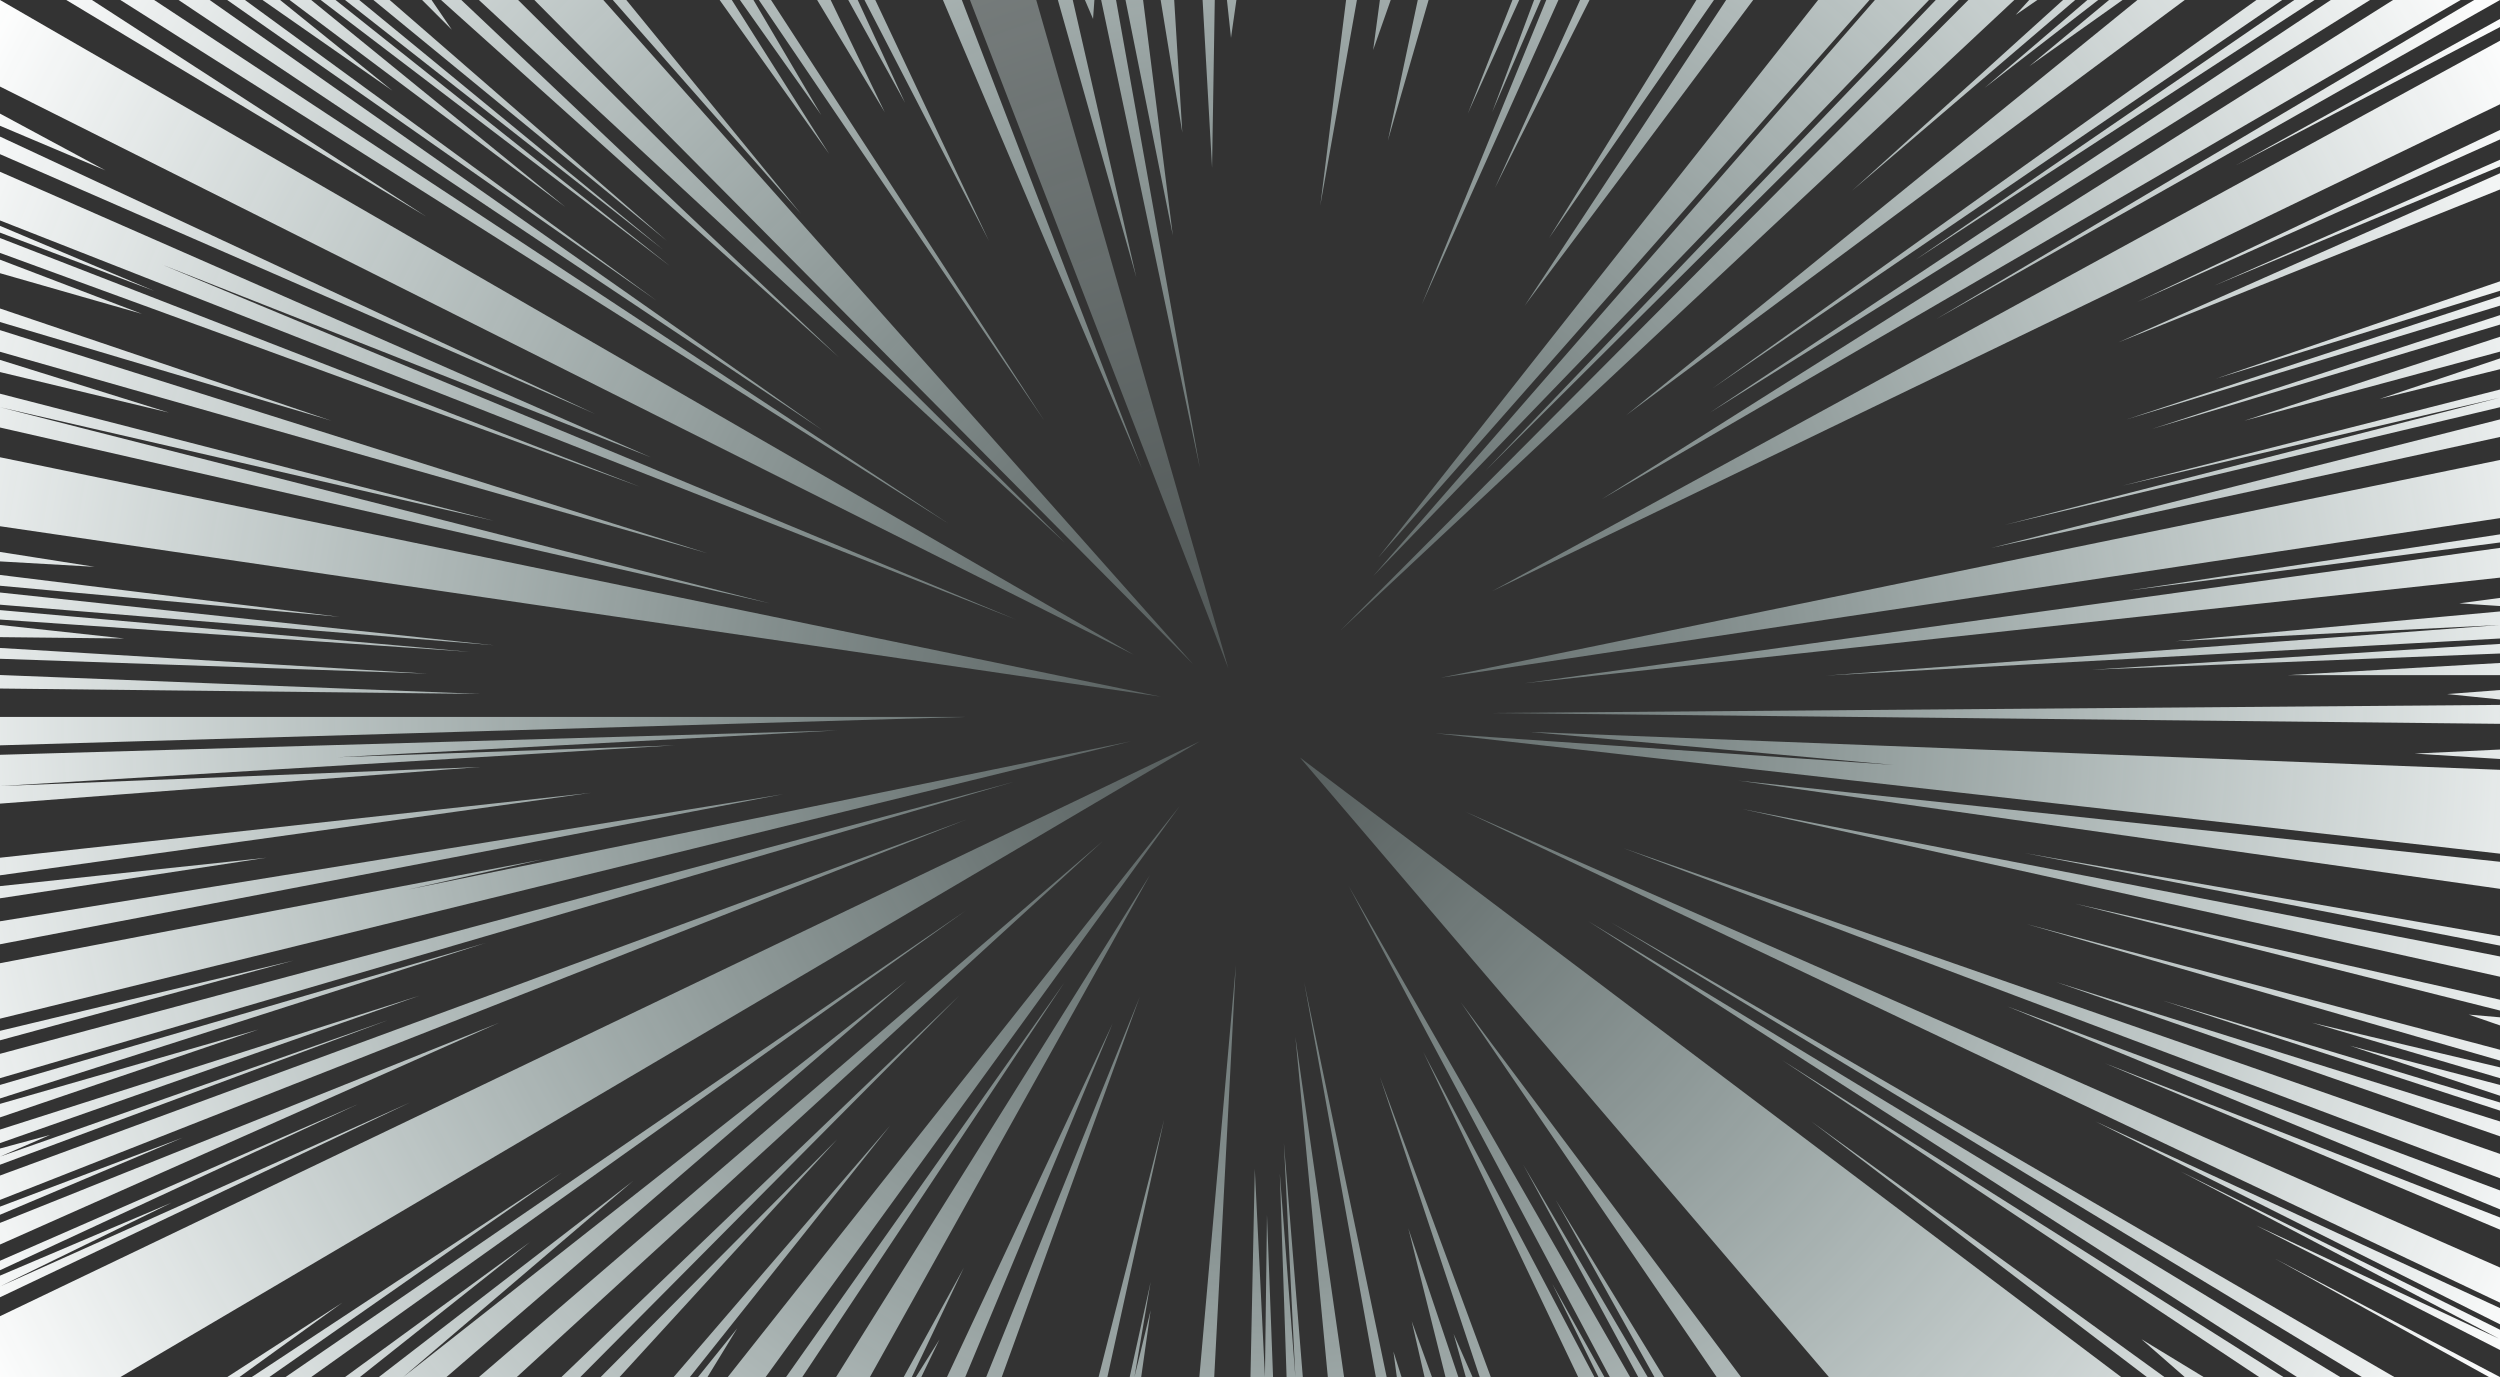 <?xml version="1.0" encoding="UTF-8" standalone="no"?>
<svg xmlns:xlink="http://www.w3.org/1999/xlink" height="509.1px" width="924.25px" xmlns="http://www.w3.org/2000/svg">
  <rect width="100%" height="100%" fill="#333333" stroke="none"/>
  <g transform="matrix(1.0, 0.0, 0.0, 1.0, 462.3, 257.8)">
    <path d="M228.85 -257.8 L47.3 -51.75 209.85 -257.8 228.85 -257.8 M171.35 -257.8 L110.35 -169.75 164.85 -257.8 171.35 -257.8 M185.85 -257.8 L101.35 -144.75 175.85 -257.8 185.85 -257.8 M304.9 -257.8 L222.35 -187.25 300.4 -257.8 304.9 -257.8 M322.4 -257.8 L287.9 -233.3 317.4 -257.8 322.4 -257.8 M313.4 -257.8 L271.4 -225.3 309.4 -257.8 313.4 -257.8 M290.9 -257.8 L282.9 -252.3 287.9 -257.8 290.9 -257.8 M261.85 -257.8 L86.85 -83.75 253.35 -257.8 261.85 -257.8 M282.4 -257.8 L33.3 -24.75 265.4 -257.8 282.4 -257.8 M250.85 -257.8 L45.3 -44.75 230.85 -257.8 250.85 -257.8 M51.85 -257.8 L45.35 -239.3 47.85 -257.8 51.85 -257.8 M65.85 -257.8 L50.8 -205.8 61.85 -257.8 65.85 -257.8 M39.35 -257.8 L25.8 -181.75 35.35 -257.8 39.35 -257.8 M125.35 -257.8 L90.35 -188.25 121.85 -257.8 125.35 -257.8 M99.35 -257.8 L80.35 -215.8 96.85 -257.8 99.35 -257.8 M107.35 -257.8 L89.35 -216.3 104.85 -257.8 107.35 -257.8 M113.85 -257.8 L63.35 -145.25 109.35 -257.8 113.85 -257.8 M381.4 -257.8 L170.85 -114.25 371.9 -257.8 381.4 -257.8 M393.4 -257.8 L245.85 -161.75 385.9 -257.8 393.4 -257.8 M345.4 -257.8 L138.85 -104.25 327.9 -257.8 345.4 -257.8 M461.95 -257.8 L253.55 -139.85 452.4 -257.8 461.95 -257.8 M461.95 -247.8 L364.4 -196.75 461.95 -250.8 461.95 -247.8 M461.95 -219.25 L89.35 -39.25 461.95 -242.75 461.95 -219.25 M461.95 -206.25 L327.9 -146.2 461.95 -209.75 461.95 -206.25 M447.4 -257.8 L129.85 -73.25 422.4 -257.8 447.4 -257.8 M413.9 -257.8 L169.85 -105.25 399.4 -257.8 413.9 -257.8 M461.95 -187.75 L320.9 -131.25 461.95 -193.75 461.95 -187.75 M461.95 -150.3 L356.9 -117.8 461.95 -153.8 461.95 -150.3 M461.95 -121.3 L417.4 -110.3 461.95 -125.3 461.95 -121.3 M461.95 -110.8 L461.95 -107.25 278.9 -63.75 461.95 -110.8 322.4 -78.25 461.95 -113.8 461.95 -110.8 M461.95 -127.8 L367.4 -102.25 461.95 -133.3 461.95 -127.8 M461.95 -144.8 L323.9 -102.75 461.95 -148.3 461.95 -144.8 M461.95 -137.8 L333.4 -99.25 461.95 -141.3 461.95 -137.8 M461.95 -66.25 L70.35 -7.25 461.95 -87.75 461.95 -66.25 M461.95 -57.25 L324.55 -39.45 461.95 -60.25 461.95 -57.25 M461.95 -26.75 L341.9 -20.75 461.95 -31.75 461.95 -26.75 461.95 -21.75 212.85 -8.05 461.95 -26.75 M461.95 -16.2 L310.9 -10.2 461.95 -19.75 461.95 -16.2 M461.95 -8.2 L383.4 -8.2 461.95 -12.7 461.95 -8.2 M446.9 -34.75 L461.95 -36.75 461.95 -33.75 446.9 -34.75 M461.95 -44.25 L101.35 -5.2 461.95 -55.25 461.95 -44.25 M442.4 -1.2 L461.95 -2.7 461.95 0.8 442.4 -1.2 M461.95 -96.25 L273.9 -55.25 461.95 -102.75 461.95 -96.25 M461.95 -196.25 L356.4 -152.25 461.95 -198.75 461.95 -196.25 M461.95 22.8 L430.4 20.8 461.95 19.3 461.95 22.8 M461.95 9.8 L87.85 5.8 461.95 2.8 461.95 9.8 M461.95 70.8 L180.35 30.8 461.95 60.8 461.95 70.8 M461.95 91.8 L286.3 57.6 461.95 88.3 461.95 91.8 M461.95 57.8 L68.35 13.3 237.75 25.0 103.35 12.8 461.95 26.8 461.95 57.8 M461.95 140.8 L392.4 120.3 461.95 136.8 461.95 140.8 M461.95 134.3 L287.0 83.85 461.95 130.3 461.95 134.3 M461.95 147.3 L406.4 128.8 461.95 143.3 461.95 147.3 M461.95 115.8 L304.9 76.3 461.95 111.8 461.95 115.8 M450.4 117.3 L461.95 118.3 461.95 121.3 450.4 117.3 M461.95 177.8 L137.85 55.75 461.95 168.8 461.95 177.8 M461.95 189.3 L279.9 114.3 461.95 182.3 461.95 189.3 M461.95 196.8 L315.9 135.3 461.95 192.3 461.95 196.8 M461.95 152.8 L337.4 112.15 461.95 149.8 461.95 152.8 M461.95 162.3 L297.9 105.3 461.95 156.8 461.95 162.3 M461.95 103.3 L181.85 41.3 461.95 95.8 461.95 103.3 M461.95 223.8 L79.35 42.25 461.95 210.8 461.95 223.8 M461.95 231.8 L312.4 156.8 461.95 225.8 461.95 231.8 M461.95 237.3 L343.9 175.3 461.95 233.8 461.95 237.3 461.95 241.3 371.9 195.3 461.95 237.3 M410.9 251.3 L133.35 83.25 422.9 251.3 410.9 251.3 M457.9 251.3 L378.9 207.6 461.95 251.3 457.9 251.3 M345.4 251.3 L329.4 237.3 352.4 251.3 345.4 251.3 M331.4 251.3 L207.35 156.8 337.9 251.3 331.4 251.3 M386.9 251.3 L124.85 82.75 402.9 251.3 386.9 251.3 M372.9 251.3 L196.55 134.15 381.9 251.3 372.9 251.3 M84.75 251.3 L47.85 140.3 88.85 251.3 84.75 251.3 M128.65 251.3 L111.6 216.85 130.85 251.3 128.65 251.3 M132.85 251.3 L36.3 69.75 140.35 251.3 132.85 251.3 M143.35 251.3 L100.85 172.8 146.85 251.3 143.35 251.3 M149.35 251.3 L112.85 185.8 152.85 251.3 149.35 251.3 M121.15 251.3 L63.85 131.05 127.15 251.3 121.15 251.3 M28.6 251.3 L16.6 125.55 34.6 251.3 28.6 251.3 M16.6 251.3 L12.35 164.8 19.35 251.3 16.6 251.3 13.35 251.3 10.85 176.05 16.6 251.3 M5.35 251.3 L6.1 191.3 8.35 251.3 5.35 251.3 0.0 251.3 1.6 174.3 5.35 251.3 M46.35 251.3 L19.85 105.3 50.35 251.3 46.35 251.3 M54.1 251.3 L52.85 241.85 55.85 251.3 54.1 251.3 M64.35 251.3 L59.6 230.6 67.1 251.3 64.35 251.3 M72.1 251.3 L58.35 196.3 76.85 251.3 72.1 251.3 M79.6 251.3 L75.1 235.35 82.1 251.3 79.6 251.3 M172.35 251.3 L77.8 112.8 181.35 251.3 172.35 251.3 M213.85 251.3 L18.3 22.25 321.9 251.3 213.85 251.3 M-428.3 -257.8 L-304.75 -177.75 -437.8 -257.8 -428.3 -257.8 M-405.3 -257.8 L-111.7 -64.25 -417.8 -257.8 -405.3 -257.8 M-462.3 -215.8 L-423.3 -194.8 -462.3 -211.3 -462.3 -215.8 M-462.3 -207.3 L-242.25 -104.75 -462.3 -200.8 -462.3 -207.3 M-462.3 -257.8 L-43.2 -15.75 -462.3 -225.8 -462.3 -257.8 M-338.25 -257.8 L-214.5 -159.35 -343.75 -257.8 -338.25 -257.8 M-329.5 -257.8 L-217.2 -165.55 -334.75 -257.8 -329.5 -257.8 M-347.25 -257.8 L-253.25 -181.25 -355.25 -257.8 -347.25 -257.8 M-384.8 -257.8 L-158.2 -98.75 -396.3 -257.8 -384.8 -257.8 M-371.75 -257.8 L-219.7 -146.75 -378.3 -257.8 -371.75 -257.8 M-358.75 -257.8 L-317.25 -224.3 -365.25 -257.8 -358.75 -257.8 M-462.3 -174.3 L-405.3 -150.25 -462.3 -171.8 -462.3 -174.3 M-462.3 -161.8 L-409.8 -141.75 -462.3 -156.8 -462.3 -161.8 M-462.3 -169.8 L-225.75 -77.85 -462.3 -164.3 -462.3 -169.8 M-462.3 -194.3 L-221.75 -88.75 -402.35 -159.95 -86.7 -28.75 -462.3 -176.3 -462.3 -194.3 M-462.3 -124.75 L-399.8 -105.25 -462.3 -120.25 -462.3 -124.75 M-462.3 -107.25 L-462.3 -112.25 -279.75 -65.25 -462.3 -107.25 -177.75 -34.75 -462.3 -99.75 -462.3 -107.25 M-462.3 -135.75 L-200.75 -53.25 -462.3 -127.75 -462.3 -135.75 M-462.3 -143.75 L-339.75 -102.25 -462.3 -138.75 -462.3 -143.75 M-462.3 -88.75 L-33.2 -0.25 -462.3 -63.25 -462.3 -88.75 M-462.3 -53.75 L-427.3 -48.25 -462.3 -50.25 -462.3 -53.75 M-462.3 -26.75 L-416.3 -21.75 -462.3 -22.25 -462.3 -26.75 M-462.3 -18.25 L-304.25 -8.75 -462.3 -14.25 -462.3 -18.25 M-462.3 -8.25 L-284.75 -1.25 -462.3 -3.25 -462.3 -8.25 M-462.3 -32.25 L-288.6 -16.8 -462.3 -28.75 -462.3 -32.25 M-462.3 -38.75 L-279.75 -19.25 -462.3 -34.25 -462.3 -38.75 M-462.3 -45.25 L-336.75 -29.75 -462.3 -41.25 -462.3 -45.25 M-106.7 -257.8 L-40.2 -84.75 -113.7 -257.8 -106.7 -257.8 M-155.2 -257.8 L-135.2 -216.3 -160.2 -257.8 -155.2 -257.8 M-145.2 -257.8 L-127.7 -219.8 -148.7 -257.8 -145.2 -257.8 M-138.7 -257.8 L-96.7 -168.75 -142.7 -257.8 -138.7 -257.8 M-5.2 -257.8 L-7.2 -243.8 -8.7 -257.8 -5.2 -257.8 M-13.2 -257.8 L-14.2 -195.75 -17.7 -257.8 -13.2 -257.8 M-28.2 -257.8 L-25.2 -208.8 -33.2 -257.8 -28.2 -257.8 M-57.7 -257.8 L-58.2 -250.8 -61.2 -257.8 -57.7 -257.8 M-49.7 -257.8 L-18.7 -84.75 -55.2 -257.8 -49.7 -257.8 M-65.7 -257.8 L-42.2 -155.25 -71.2 -257.8 -65.7 -257.8 M-39.7 -257.8 L-28.7 -170.75 -46.2 -257.8 -39.7 -257.8 M-302.75 -257.8 L-295.25 -246.8 -306.25 -257.8 -302.75 -257.8 M-291.75 -257.8 L-152.2 -125.75 -299.25 -257.8 -291.75 -257.8 M-270.75 -257.8 L-68.7 -57.25 -285.25 -257.8 -270.75 -257.8 M-191.75 -257.8 L-155.7 -200.8 -196.25 -257.8 -191.75 -257.8 M-183.75 -257.8 L-158.7 -215.3 -188.75 -257.8 -183.75 -257.8 M-177.25 -257.8 L-76.2 -102.25 -181.75 -257.8 -177.25 -257.8 M-230.75 -257.8 L-166.2 -178.75 -235.75 -257.8 -230.75 -257.8 M-239.25 -257.8 L-21.2 -12.25 -264.75 -257.8 -239.25 -257.8 M-318.25 -257.8 L-215.75 -168.75 -324.25 -257.8 -318.25 -257.8 M-311.6 71.1 L-44.2 16.25 -462.3 118.8 -462.3 98.3 -261.5 59.85 -311.6 71.1 M-240.25 251.3 L-152.7 163.3 -233.25 251.3 -240.25 251.3 M-213.25 251.3 L-133.2 158.3 -207.25 251.3 -213.25 251.3 M-193.25 251.3 L-26.2 40.25 -179.25 251.3 -193.25 251.3 M-171.7 251.3 L-68.7 105.3 -165.7 251.3 -171.7 251.3 M-204.25 251.3 L-189.75 233.3 -200.75 251.3 -204.25 251.3 M-313.25 251.3 L-322.25 251.3 -228.25 178.8 -313.25 251.3 -127.2 104.8 -297.25 251.3 -313.25 251.3 M-254.75 251.3 L-107.7 110.3 -247.75 251.3 -254.75 251.3 M-285.25 251.3 L-54.7 53.25 -271.25 251.3 -285.25 251.3 M-42.9 251.3 L-44.65 251.3 -36.9 216.1 -42.9 251.3 -36.9 226.6 -40.4 251.3 -42.9 251.3 M-56.15 251.3 L-31.9 156.05 -52.9 251.3 -56.15 251.3 M-18.9 251.3 L-5.4 99.05 -13.4 251.3 -18.9 251.3 M-123.7 251.3 L-114.95 237.35 -121.7 251.3 -123.7 251.3 M-128.2 251.3 L-105.95 210.85 -125.2 251.3 -128.2 251.3 M-153.2 251.3 L-37.2 65.75 -140.7 251.3 -153.2 251.3 M-97.7 251.3 L-40.95 110.8 -91.95 251.3 -97.7 251.3 M-112.2 251.3 L-50.95 120.55 -105.45 251.3 -112.2 251.3 M-462.3 32.8 L-462.3 21.25 -152.7 12.25 -337.55 22.15 -212.75 17.75 -462.3 32.8 -284.75 25.75 -462.3 39.3 -462.3 32.8 M-462.3 7.25 L-105.2 7.25 -462.3 17.75 -462.3 7.25 M-462.3 69.8 L-363.75 59.3 -462.3 74.3 -462.3 69.8 M-462.3 82.8 L-172.75 35.8 -462.3 91.3 -462.3 82.8 M-462.3 59.3 L-243.75 35.3 -462.3 65.8 -462.3 59.3 M-462.3 123.3 L-353.75 97.3 -462.3 126.8 -462.3 123.3 M-462.3 143.3 L-282.75 90.8 -462.3 148.3 -462.3 143.3 M-462.3 131.8 L-87.7 31.3 -462.3 140.8 -462.3 131.8 M-462.3 176.8 L-105.2 45.25 -462.3 185.8 -462.3 176.8 M-462.3 188.3 L-394.8 162.8 -462.3 191.3 -462.3 188.3 M-462.3 169.8 L-462.3 166.8 -443.8 161.8 -462.3 169.8 -318.75 119.3 -462.3 172.8 -462.3 169.8 M-462.3 159.8 L-307.25 110.3 -462.3 164.8 -462.3 159.8 M-462.3 150.3 L-366.75 122.8 -462.3 155.3 -462.3 150.3 M-378.3 251.3 L-335.75 223.8 -373.8 251.3 -378.3 251.3 M-356.75 251.3 L-105.2 78.8 -347.25 251.3 -356.75 251.3 M-334.75 251.3 L-266.25 201.3 -329.25 251.3 -334.75 251.3 M-369.25 251.3 L-254.75 175.8 -362.75 251.3 -369.25 251.3 M-462.3 217.8 L-310.75 149.8 -462.3 221.8 -462.3 217.8 -462.3 213.8 -398.8 186.8 -462.3 217.8 M-462.3 208.3 L-330.05 150.45 -462.3 211.8 -462.3 208.3 M-462.3 228.8 L-18.7 16.25 -417.8 251.3 -462.3 251.3 -462.3 228.8 M-462.3 194.3 L-277.75 120.3 -462.3 202.3 -462.3 194.3" fill="url(#gradient0)" fill-rule="evenodd" stroke="none"/>
    <path d="M-79.2 -257.8 L-8.2 -10.75 -103.7 -257.8 -79.2 -257.8" fill="url(#gradient1)" fill-rule="evenodd" stroke="none"/>
  </g>
  <defs>
    <radialGradient cx="0" cy="0" gradientTransform="matrix(0.649, 0.0, 0.0, 0.649, -1.15, 3.6)" gradientUnits="userSpaceOnUse" id="gradient0" r="819.2" spreadMethod="pad">
      <stop offset="0.0" stop-color="#dbfffc" stop-opacity="0.169"/>
      <stop offset="1.0" stop-color="#ffffff"/>
    </radialGradient>
    <radialGradient cx="0" cy="0" gradientTransform="matrix(0.649, 0.0, 0.0, 0.649, -1.15, 3.6)" gradientUnits="userSpaceOnUse" id="gradient1" r="819.2" spreadMethod="pad">
      <stop offset="0.0" stop-color="#dbfffc" stop-opacity="0.169"/>
      <stop offset="1.0" stop-color="#ffffff" stop-opacity="0.518"/>
    </radialGradient>
  </defs>
</svg>

